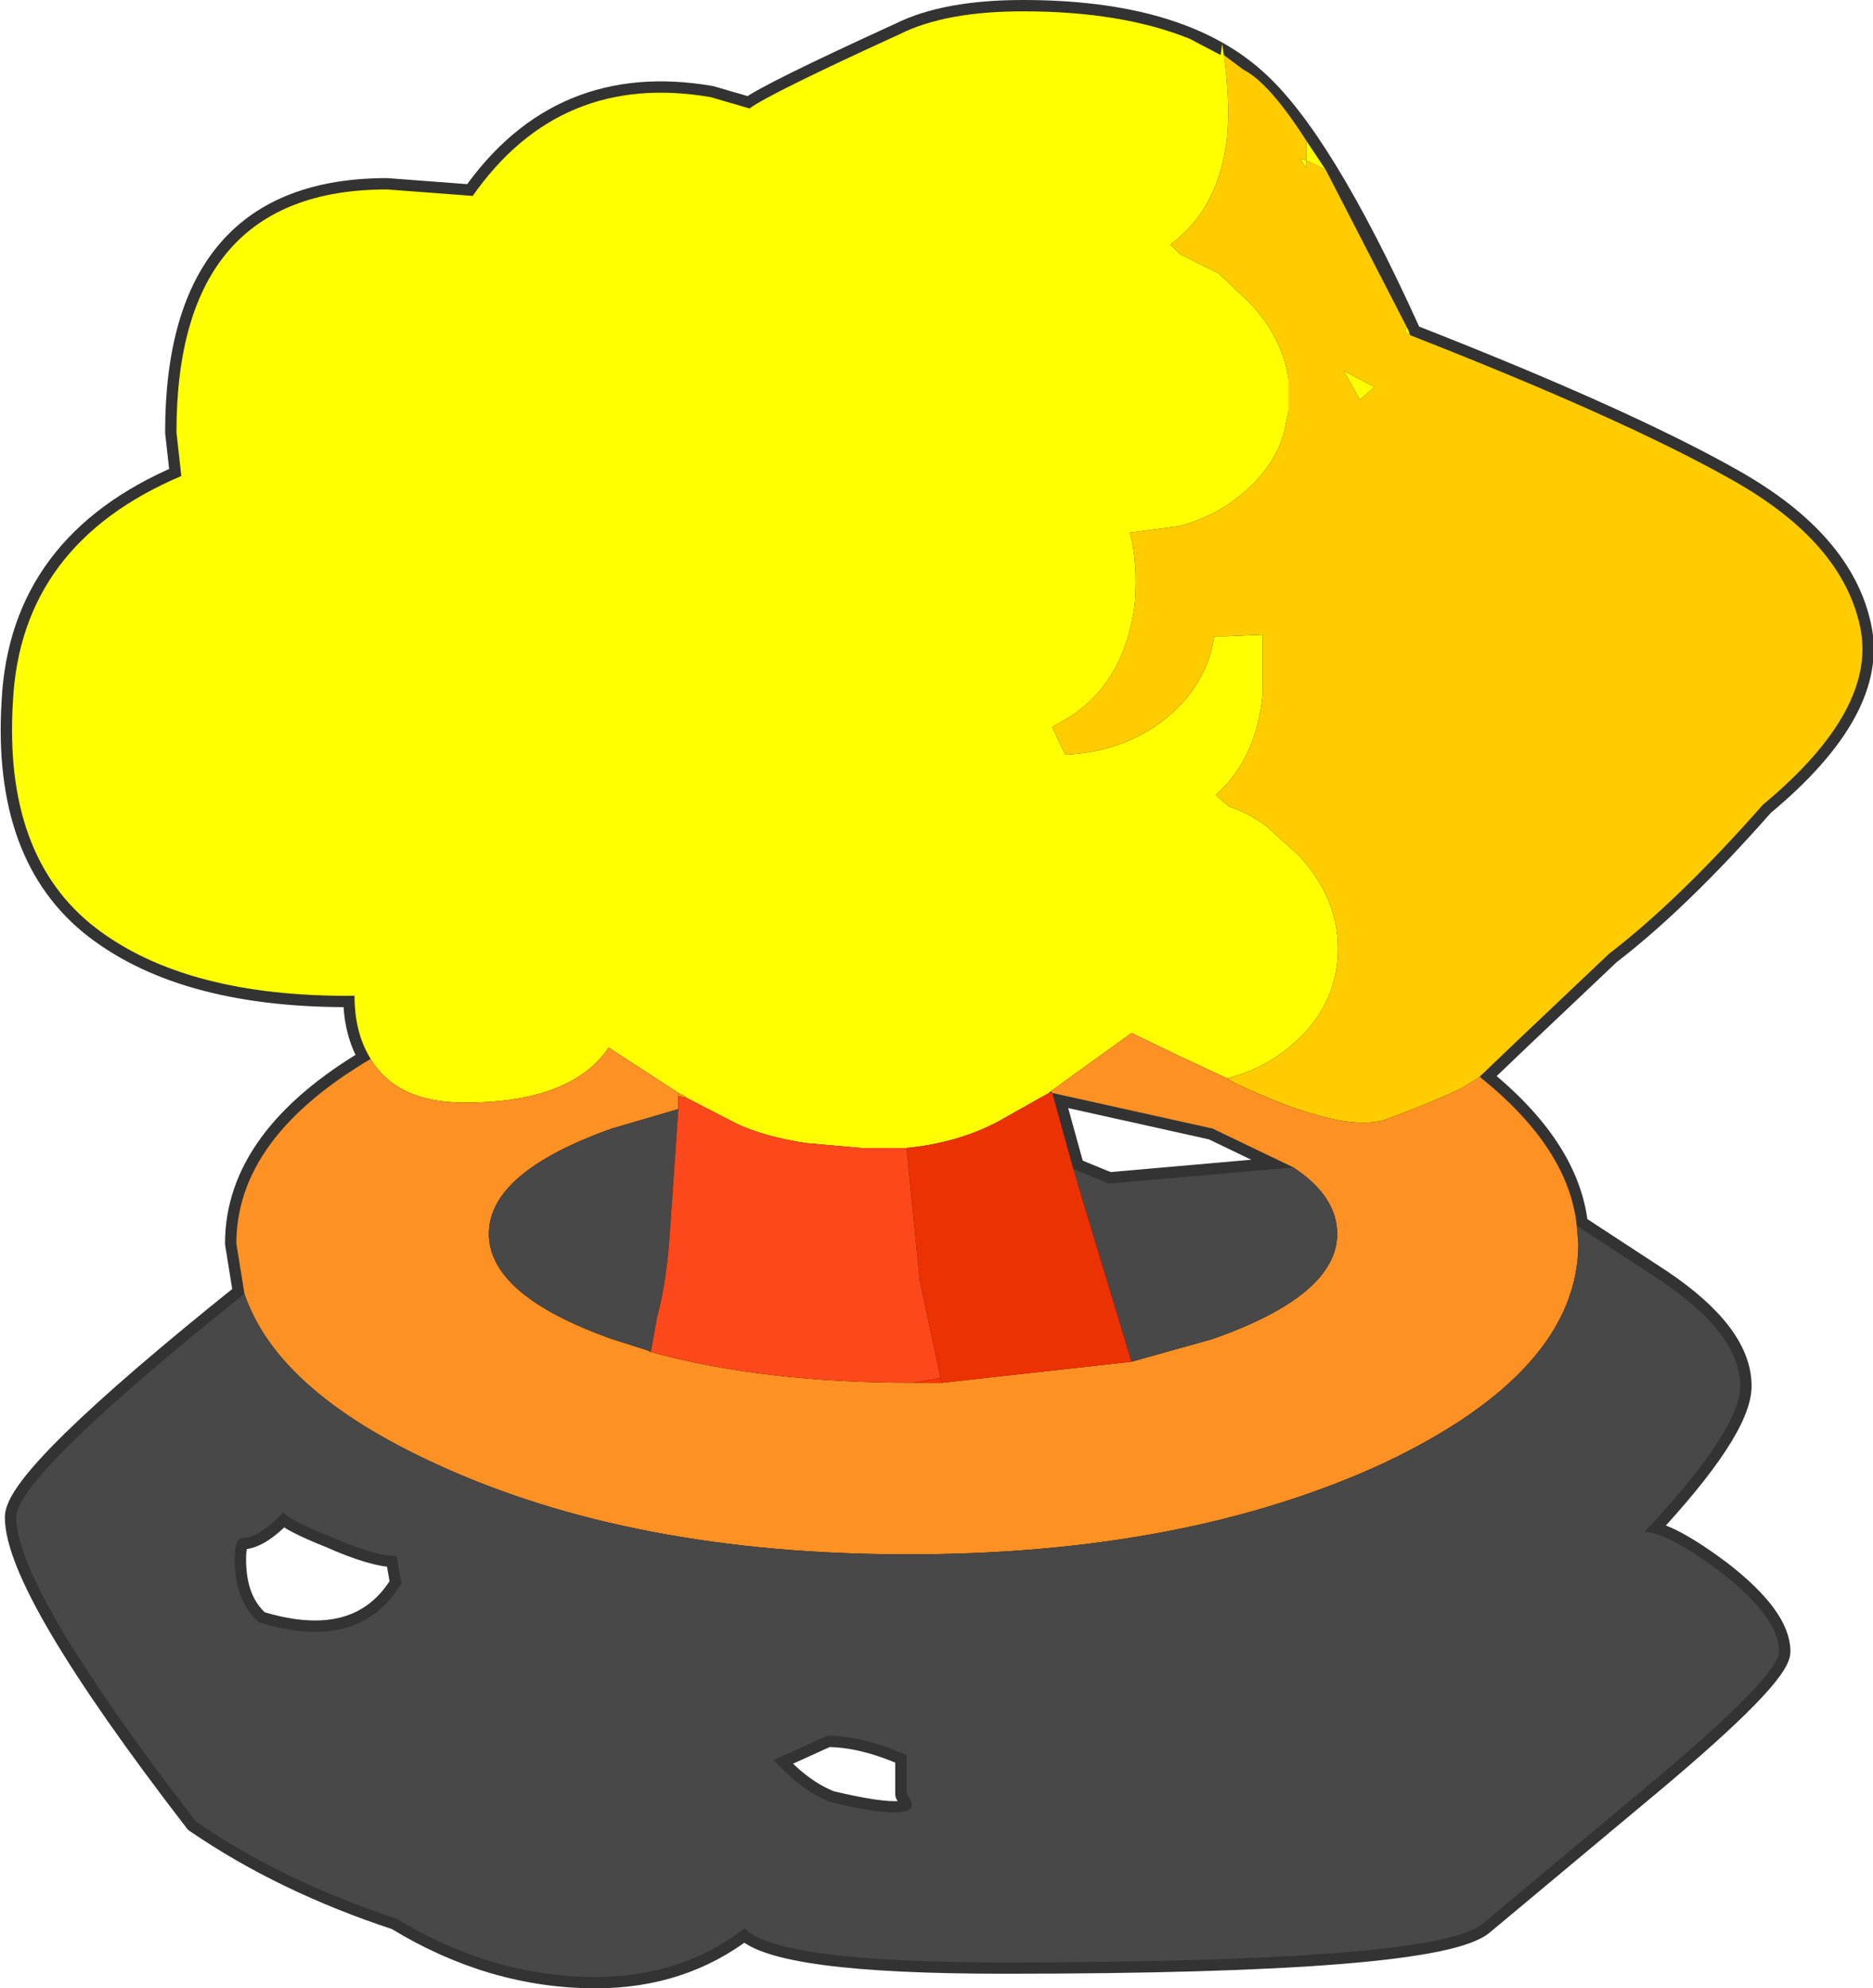 <?xml version="1.0" encoding="UTF-8" standalone="no"?>
<svg xmlns:ffdec="https://www.free-decompiler.com/flash" xmlns:xlink="http://www.w3.org/1999/xlink" ffdec:objectType="shape" height="61.4px" width="57.85px" xmlns="http://www.w3.org/2000/svg">
  <g transform="matrix(1.0, 0.0, 0.0, 1.0, 266.5, 185.3)">
    <path d="M-222.95 -174.95 Q-216.3 -172.35 -212.95 -170.45 -209.6 -168.55 -209.05 -165.95 -208.5 -163.4 -212.05 -160.45 -214.65 -157.5 -216.8 -155.85 L-219.65 -153.15 -220.8 -152.05 Q-218.05 -149.85 -217.8 -147.45 L-215.2 -145.75 Q-212.75 -144.1 -212.75 -142.5 -212.75 -141.15 -215.7 -138.0 -214.95 -137.95 -213.35 -136.75 -211.55 -135.35 -211.55 -134.3 -211.55 -133.55 -215.55 -130.2 L-220.7 -125.9 Q-222.1 -124.7 -235.5 -124.7 -242.5 -124.7 -243.5 -125.75 -245.45 -124.25 -248.1 -124.25 -251.3 -124.25 -254.25 -126.05 -257.75 -127.2 -260.45 -129.05 -266.0 -136.25 -266.0 -138.45 -266.0 -139.7 -258.95 -145.35 L-259.2 -146.9 Q-259.2 -150.15 -255.05 -152.6 -255.55 -153.4 -255.55 -154.55 -260.75 -154.5 -263.55 -156.65 -266.4 -158.85 -266.1 -163.65 -265.85 -168.5 -260.9 -170.6 L-261.05 -171.95 Q-261.05 -179.45 -254.55 -179.45 L-251.9 -179.25 Q-249.2 -183.1 -244.55 -182.3 L-243.35 -181.95 Q-242.75 -182.4 -238.7 -184.25 -237.3 -184.95 -234.9 -184.95 -230.1 -184.95 -227.75 -182.85 -225.7 -181.05 -223.0 -175.1 L-222.95 -174.95 M-234.0 -151.55 L-234.05 -151.6 -234.1 -151.55 -234.0 -151.55 -233.35 -149.2 -232.25 -148.75 -226.55 -149.25 -229.05 -150.45 -234.0 -151.55 M-254.1 -136.4 L-254.25 -137.25 Q-254.95 -137.25 -256.3 -137.85 -257.55 -138.35 -257.75 -138.6 -258.5 -137.8 -259.05 -137.8 -259.25 -137.75 -259.25 -137.15 -259.25 -135.85 -258.5 -135.2 -255.4 -134.25 -254.1 -136.4 M-240.85 -129.65 Q-237.7 -128.9 -238.5 -129.9 L-238.5 -131.1 Q-239.85 -131.7 -240.95 -131.7 L-242.6 -130.95 Q-241.75 -130.0 -240.85 -129.65" fill="#000000" fill-rule="evenodd" stroke="none"/>
    <path d="M-222.95 -174.95 Q-216.3 -172.35 -212.95 -170.45 -209.6 -168.55 -209.05 -165.95 -208.5 -163.4 -212.05 -160.45 -214.65 -157.5 -216.8 -155.85 L-219.65 -153.15 -220.8 -152.05 Q-218.05 -149.85 -217.8 -147.45 L-215.2 -145.75 Q-212.75 -144.1 -212.75 -142.5 -212.75 -141.15 -215.7 -138.0 -214.95 -137.95 -213.35 -136.75 -211.55 -135.35 -211.55 -134.3 -211.55 -133.55 -215.55 -130.2 L-220.7 -125.9 Q-222.1 -124.7 -235.5 -124.7 -242.5 -124.7 -243.5 -125.75 -245.45 -124.25 -248.1 -124.25 -251.3 -124.25 -254.25 -126.05 -257.75 -127.2 -260.45 -129.05 -266.0 -136.25 -266.0 -138.45 -266.0 -139.7 -258.95 -145.35 L-259.2 -146.9 Q-259.2 -150.15 -255.05 -152.6 -255.55 -153.4 -255.55 -154.55 -260.75 -154.5 -263.55 -156.65 -266.4 -158.85 -266.1 -163.65 -265.85 -168.5 -260.9 -170.6 L-261.05 -171.95 Q-261.05 -179.45 -254.55 -179.45 L-251.9 -179.25 Q-249.2 -183.1 -244.55 -182.3 L-243.35 -181.95 Q-242.75 -182.4 -238.7 -184.25 -237.3 -184.95 -234.9 -184.95 -230.1 -184.95 -227.75 -182.85 -225.7 -181.05 -223.0 -175.1 L-222.95 -174.95 M-234.0 -151.55 L-229.05 -150.45 -226.55 -149.25 -232.25 -148.75 -233.35 -149.2 -234.0 -151.55 M-240.85 -129.65 Q-241.75 -130.0 -242.6 -130.95 L-240.95 -131.7 Q-239.85 -131.7 -238.5 -131.1 L-238.5 -129.9 Q-237.7 -128.9 -240.85 -129.65 M-254.1 -136.4 Q-255.4 -134.25 -258.5 -135.2 -259.25 -135.85 -259.25 -137.15 -259.25 -137.75 -259.05 -137.8 -258.5 -137.8 -257.75 -138.6 -257.55 -138.35 -256.3 -137.85 -254.95 -137.25 -254.25 -137.25 L-254.1 -136.4 Z" fill="none" stroke="#333333" stroke-linecap="round" stroke-linejoin="round" stroke-width="0.7"/>
    <path d="M-255.05 -152.6 Q-255.55 -153.4 -255.55 -154.55 -260.75 -154.5 -263.55 -156.65 -266.4 -158.85 -266.1 -163.65 -265.85 -168.5 -260.9 -170.6 L-261.05 -171.95 Q-261.05 -179.45 -254.55 -179.45 L-251.9 -179.25 Q-249.2 -183.1 -244.55 -182.3 L-243.35 -181.95 Q-242.75 -182.4 -238.7 -184.25 -237.3 -184.95 -234.9 -184.95 -231.85 -184.95 -229.75 -184.1 L-228.8 -183.6 -228.75 -183.95 -228.7 -183.6 Q-228.5 -182.2 -228.6 -181.05 -228.85 -178.85 -230.35 -177.75 L-230.05 -177.45 -228.85 -176.85 -227.9 -175.95 Q-226.9 -174.9 -226.7 -173.6 L-226.7 -172.6 -226.85 -171.9 Q-227.25 -170.6 -228.6 -169.7 -229.3 -169.25 -230.1 -169.05 L-231.6 -168.85 Q-231.35 -167.9 -231.45 -166.65 -231.75 -164.3 -233.4 -163.2 L-234.0 -162.85 -233.6 -162.0 Q-232.1 -162.05 -230.85 -162.85 -229.25 -163.95 -229.0 -165.65 L-228.6 -165.65 -227.5 -165.7 -227.5 -165.4 -227.5 -163.85 Q-227.7 -161.85 -228.95 -160.75 L-228.55 -160.4 Q-227.95 -160.2 -227.4 -159.8 L-226.4 -158.9 Q-225.0 -157.4 -225.2 -155.55 -225.4 -153.8 -227.1 -152.65 -227.8 -152.2 -228.6 -152.0 L-230.1 -152.7 -231.55 -153.4 -234.05 -151.6 -234.1 -151.55 -235.7 -150.65 Q-236.95 -150.0 -238.5 -149.85 L-238.75 -149.85 -239.9 -149.85 -241.6 -150.0 Q-242.9 -150.2 -243.75 -150.6 L-245.3 -151.4 -245.35 -151.45 -245.55 -151.55 -247.7 -152.95 Q-248.85 -151.25 -252.15 -151.25 -254.25 -151.25 -255.05 -152.6 M-226.15 -180.95 L-225.55 -180.05 -226.15 -180.35 -226.15 -180.15 -226.15 -180.1 -226.35 -180.4 -226.15 -180.35 -226.15 -180.95 M-223.05 -175.2 L-223.0 -175.1 -222.95 -174.95 -223.1 -175.05 -223.05 -175.2 M-224.05 -173.35 L-224.5 -172.95 -225.0 -173.85 -224.05 -173.35" fill="#ffff00" fill-rule="evenodd" stroke="none"/>
    <path d="M-220.8 -152.05 Q-218.05 -149.85 -217.8 -147.45 L-217.75 -146.9 Q-217.75 -142.95 -223.8 -140.1 -229.9 -137.3 -238.45 -137.3 -247.0 -137.3 -253.05 -140.1 -257.95 -142.35 -258.95 -145.35 L-259.2 -146.9 Q-259.2 -150.15 -255.05 -152.6 -254.25 -151.25 -252.15 -151.25 -248.85 -151.25 -247.7 -152.95 L-245.55 -151.55 -245.55 -151.45 -245.55 -151.05 -247.6 -150.45 Q-251.4 -149.1 -251.4 -147.2 -251.4 -145.3 -247.6 -143.95 L-246.5 -143.6 -246.4 -143.55 Q-242.95 -142.6 -238.3 -142.6 L-237.4 -142.6 -231.55 -143.25 -229.05 -143.95 Q-225.2 -145.3 -225.2 -147.2 -225.2 -148.35 -226.55 -149.25 L-229.05 -150.45 -234.0 -151.55 -234.05 -151.6 -231.55 -153.4 -230.1 -152.7 -228.6 -152.0 -228.35 -151.85 Q-224.95 -150.25 -223.65 -150.75 -222.3 -151.25 -221.35 -151.7 L-220.8 -152.05" fill="#fd9124" fill-rule="evenodd" stroke="none"/>
    <path d="M-237.4 -142.6 L-238.3 -142.6 -237.45 -142.75 -237.4 -142.6" fill="#ff3300" fill-rule="evenodd" stroke="none"/>
    <path d="M-217.8 -147.45 L-215.2 -145.75 Q-212.75 -144.1 -212.75 -142.5 -212.75 -141.15 -215.7 -138.0 -214.95 -137.95 -213.35 -136.75 -211.55 -135.35 -211.55 -134.3 -211.55 -133.55 -215.55 -130.2 L-220.7 -125.9 Q-222.1 -124.7 -235.5 -124.7 -242.5 -124.7 -243.5 -125.75 -245.45 -124.25 -248.1 -124.25 -251.3 -124.25 -254.25 -126.05 -257.75 -127.2 -260.45 -129.05 -266.0 -136.25 -266.0 -138.45 -266.0 -139.7 -258.95 -145.35 -257.95 -142.35 -253.05 -140.1 -247.0 -137.3 -238.45 -137.3 -229.9 -137.3 -223.8 -140.1 -217.75 -142.95 -217.75 -146.9 L-217.8 -147.45 M-226.55 -149.25 Q-225.2 -148.35 -225.2 -147.2 -225.2 -145.3 -229.05 -143.95 L-231.55 -143.25 -233.35 -149.2 -232.25 -148.75 -226.55 -149.25 M-246.4 -143.55 L-246.5 -143.6 -247.6 -143.95 Q-251.4 -145.3 -251.4 -147.2 -251.4 -149.1 -247.6 -150.45 L-245.55 -151.05 -245.8 -147.4 Q-245.9 -145.75 -246.2 -144.65 L-246.4 -143.55 M-242.6 -130.95 Q-241.75 -130.0 -240.85 -129.65 -237.7 -128.9 -238.5 -129.9 L-238.5 -131.1 Q-239.85 -131.7 -240.95 -131.7 L-242.6 -130.95 M-256.3 -137.85 Q-257.55 -138.35 -257.75 -138.6 -258.5 -137.8 -259.05 -137.8 -259.25 -137.75 -259.25 -137.15 -259.25 -135.85 -258.5 -135.2 -255.4 -134.25 -254.1 -136.4 L-254.25 -137.25 Q-254.95 -137.25 -256.3 -137.85" fill="#484848" fill-rule="evenodd" stroke="none"/>
    <path d="M-245.55 -151.55 L-245.35 -151.45 -245.3 -151.4 -245.55 -151.45 -245.55 -151.55" fill="#ff9900" fill-rule="evenodd" stroke="none"/>
    <path d="M-228.7 -183.6 L-228.1 -183.15 Q-227.3 -182.75 -226.15 -180.95 L-226.15 -180.35 -226.35 -180.4 -226.15 -180.1 -226.15 -180.15 -226.15 -180.35 -225.55 -180.05 -223.05 -175.2 -223.1 -175.05 -222.95 -174.95 Q-216.3 -172.35 -212.95 -170.45 -209.6 -168.55 -209.05 -165.95 -208.5 -163.4 -212.05 -160.45 -214.65 -157.5 -216.8 -155.85 L-219.65 -153.15 -220.8 -152.05 -221.35 -151.7 Q-222.3 -151.25 -223.65 -150.75 -224.95 -150.25 -228.35 -151.85 L-228.6 -152.0 Q-227.8 -152.2 -227.1 -152.65 -225.4 -153.8 -225.2 -155.55 -225.0 -157.4 -226.4 -158.9 L-227.4 -159.8 Q-227.95 -160.2 -228.55 -160.4 L-228.95 -160.75 Q-227.7 -161.85 -227.5 -163.85 L-227.5 -165.4 -227.5 -165.7 -228.6 -165.65 -229.0 -165.65 Q-229.25 -163.95 -230.85 -162.85 -232.1 -162.05 -233.6 -162.0 L-234.0 -162.85 -233.4 -163.2 Q-231.75 -164.3 -231.45 -166.65 -231.35 -167.9 -231.6 -168.85 L-230.1 -169.05 Q-229.3 -169.25 -228.6 -169.7 -227.25 -170.6 -226.85 -171.9 L-226.7 -172.6 -226.7 -173.6 Q-226.9 -174.9 -227.9 -175.95 L-228.85 -176.85 -230.05 -177.45 -230.35 -177.75 Q-228.85 -178.85 -228.6 -181.05 -228.5 -182.2 -228.7 -183.6 M-224.05 -173.35 L-225.0 -173.85 -224.5 -172.95 -224.05 -173.35" fill="#ffcc00" fill-rule="evenodd" stroke="none"/>
    <path d="M-238.5 -149.85 Q-236.95 -150.0 -235.7 -150.65 L-234.1 -151.55 -234.0 -151.55 -233.35 -149.2 -231.55 -143.25 -237.4 -142.6 -237.45 -142.75 -238.1 -145.8 -238.1 -145.85 -238.5 -149.85" fill="#ec3102" fill-rule="evenodd" stroke="none"/>
    <path d="M-245.3 -151.4 L-243.75 -150.6 Q-242.9 -150.2 -241.6 -150.0 L-239.9 -149.85 -238.75 -149.85 -238.5 -149.85 -238.1 -145.85 -238.1 -145.8 -237.45 -142.75 -238.3 -142.6 Q-242.95 -142.6 -246.4 -143.55 L-246.2 -144.65 Q-245.9 -145.75 -245.8 -147.4 L-245.55 -151.05 -245.55 -151.45 -245.3 -151.4" fill="#fd481c" fill-rule="evenodd" stroke="none"/>
  </g>
</svg>
